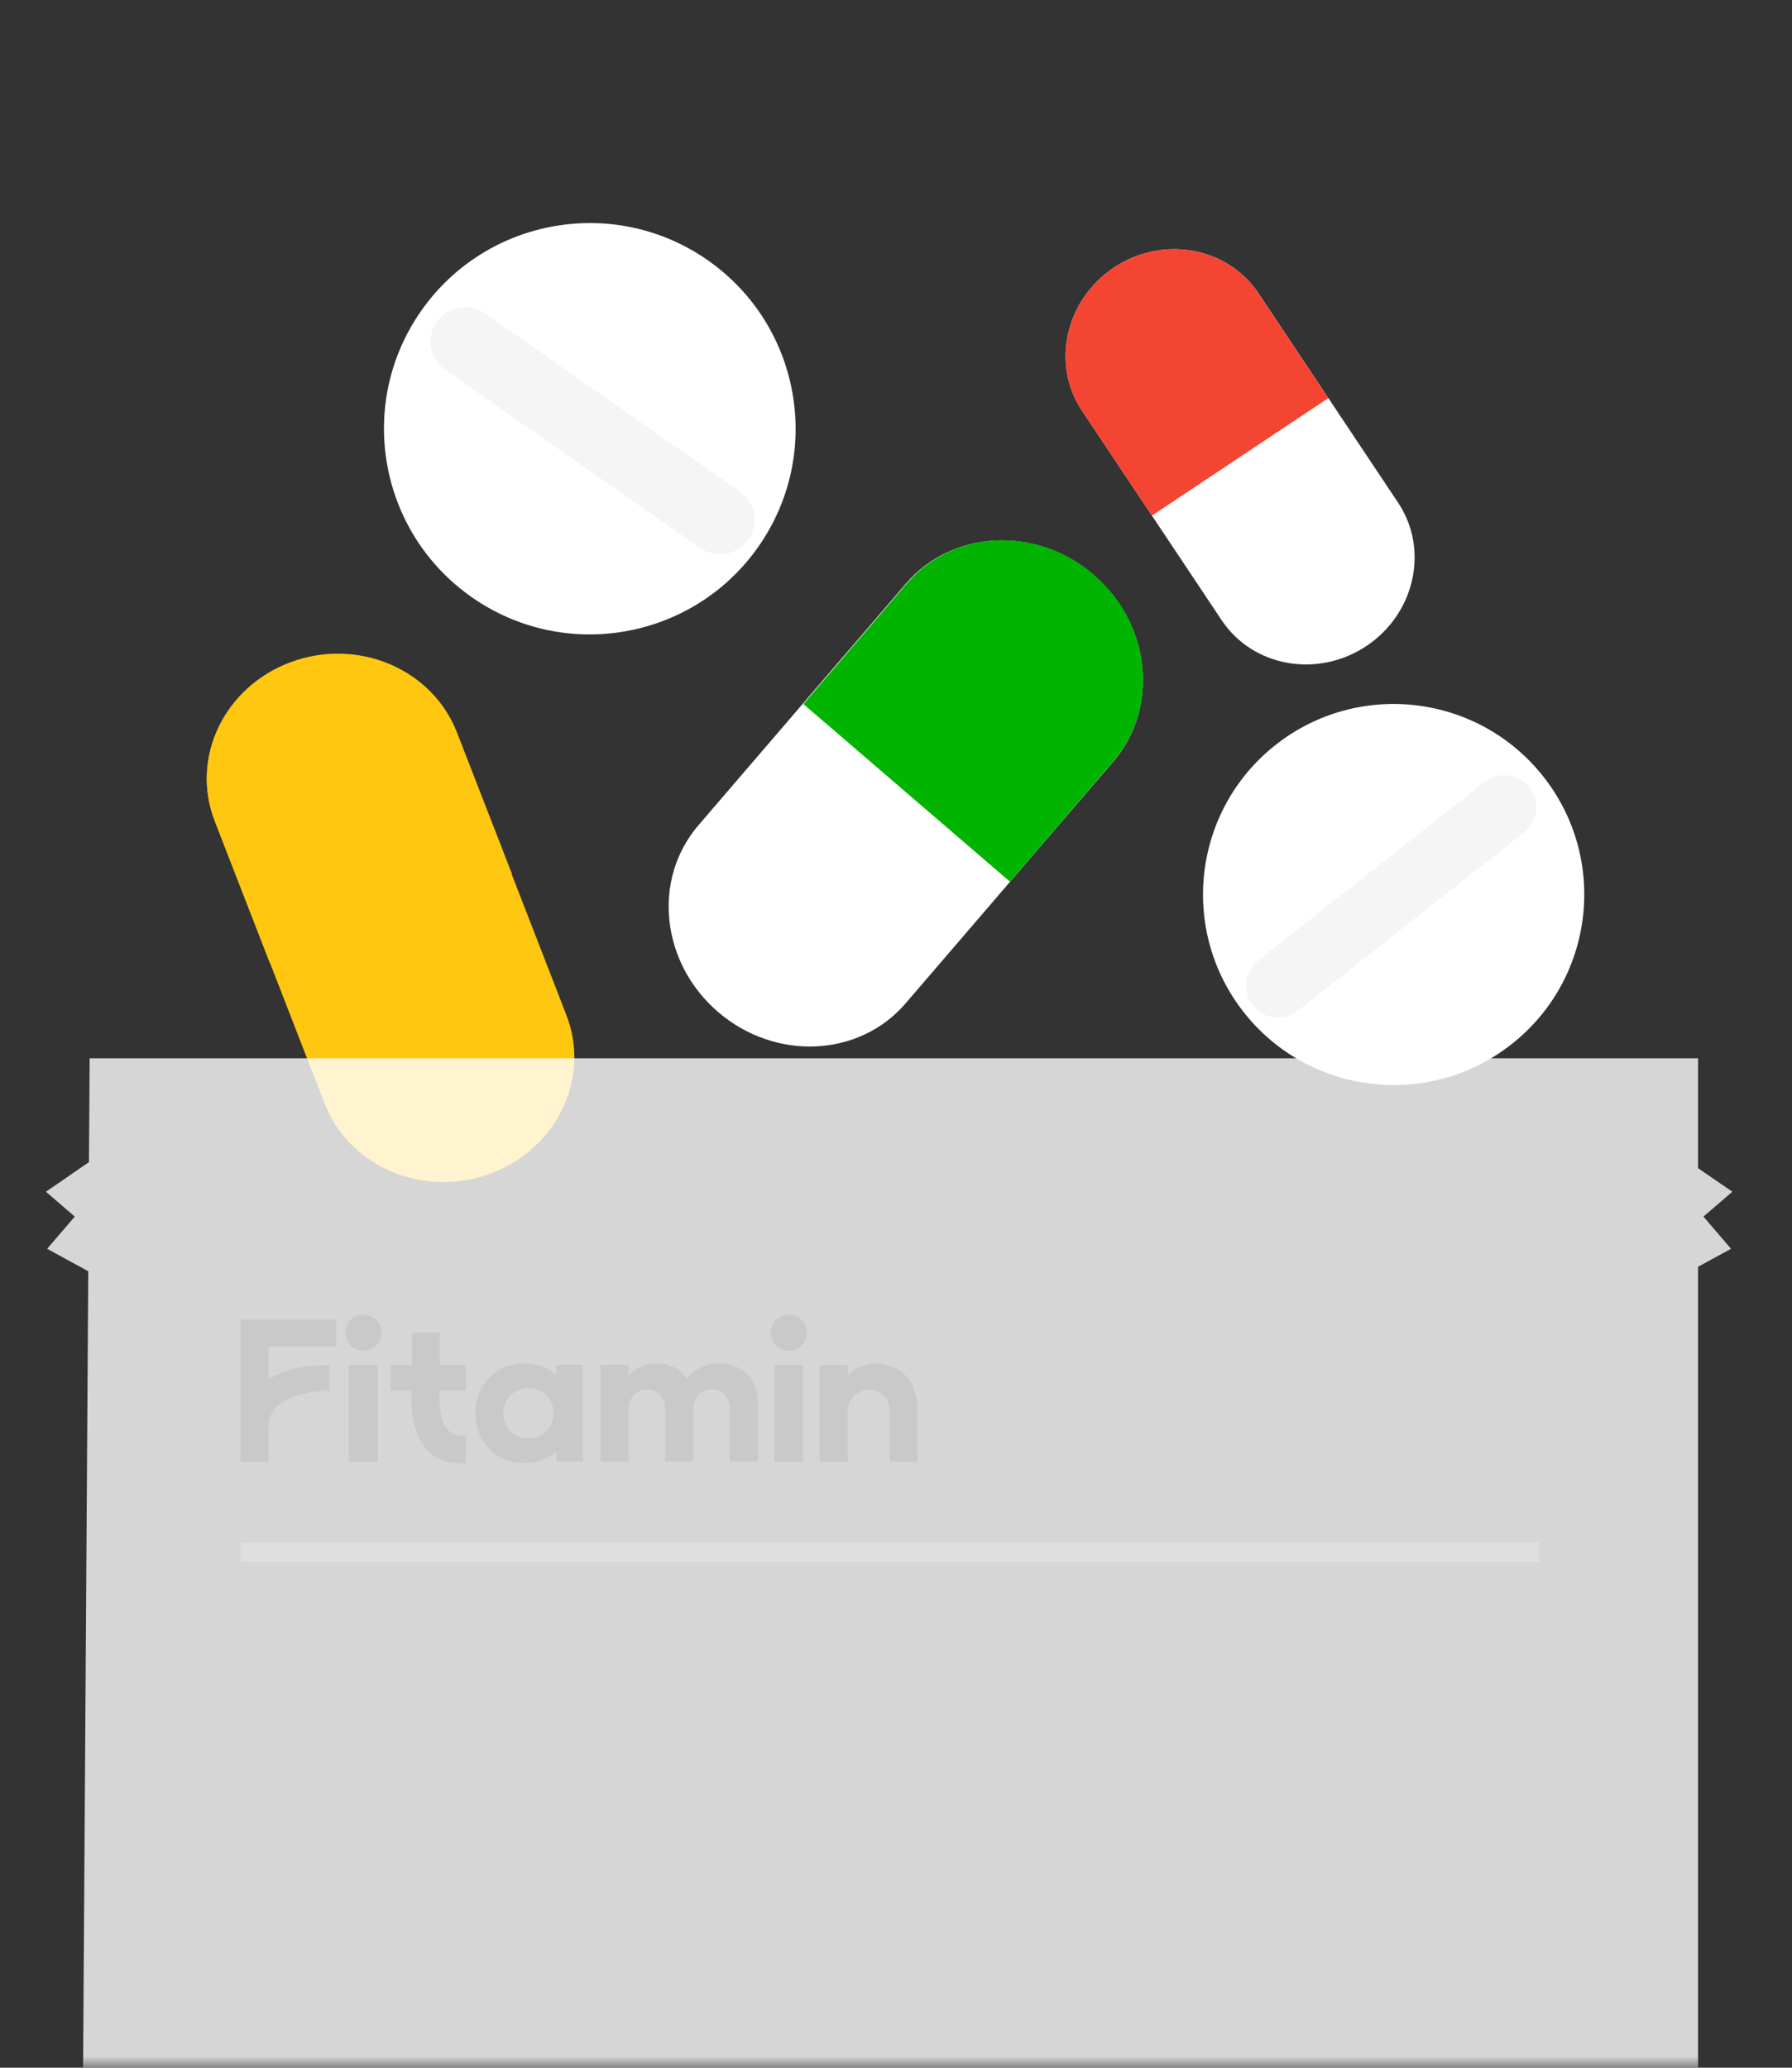 <svg width="78" height="90" viewBox="0 0 78 90" fill="none" xmlns="http://www.w3.org/2000/svg">
<rect x="0" y="0" width="78" height="90" fill="#333333" stroke="none"/>
<mask id="mask0_3037_64612" style="mask-type:alpha" maskUnits="userSpaceOnUse" x="0" y="0" width="78" height="90">
<rect width="78" height="90" fill="#D5EDD5"/>
</mask>
<g mask="url(#mask0_3037_64612)">
<path d="M48.485 11.646C46.367 13.06 45.744 15.851 47.101 17.886L53.176 26.997C54.533 29.029 57.352 29.531 59.472 28.121C61.59 26.708 62.213 23.917 60.856 21.881L54.781 12.771C53.424 10.739 50.605 10.236 48.485 11.646Z" fill="white"/>
<path d="M48.486 11.647C46.367 13.061 45.744 15.851 47.102 17.887L50.141 22.442L57.82 17.327L54.781 12.772C53.424 10.74 50.605 10.237 48.486 11.647Z" fill="#F44432"/>
<path d="M20.54 25.998C24.593 28.831 30.179 27.841 33.014 23.79C35.849 19.739 34.858 14.158 30.804 11.325C26.75 8.492 21.165 9.482 18.33 13.533C15.495 17.584 16.486 23.166 20.54 25.998Z" fill="white"/>
<path d="M32.57 23.484C33.045 22.803 32.883 21.866 32.201 21.392L21.105 13.639C20.424 13.164 19.486 13.327 19.011 14.008C18.536 14.689 18.699 15.626 19.38 16.1L30.476 23.853C31.157 24.328 32.095 24.165 32.57 23.484Z" fill="#F5F5F5"/>
<path d="M55.52 32.425C51.922 35.264 51.31 40.478 54.147 44.072C56.987 47.667 62.203 48.282 65.801 45.444C69.399 42.605 70.011 37.391 67.174 33.798C64.334 30.202 59.119 29.587 55.52 32.425Z" fill="white"/>
<path d="M54.535 43.765C55.012 44.366 55.886 44.472 56.494 43.994L66.34 36.23C66.942 35.753 67.048 34.88 66.569 34.272C66.092 33.671 65.219 33.565 64.61 34.043L54.764 41.807C54.163 42.284 54.056 43.157 54.535 43.765Z" fill="#F5F5F5"/>
<path d="M12.672 28.814C9.767 29.88 8.276 32.97 9.347 35.721L14.132 48.04C15.204 50.79 18.422 52.154 21.328 51.088C24.233 50.022 25.724 46.931 24.653 44.181L19.868 31.862C18.797 29.111 15.578 27.747 12.672 28.814Z" fill="#FFC710"/>
<path d="M12.682 28.829C9.771 29.897 8.277 32.994 9.35 35.75L11.748 41.919L22.29 38.056L19.892 31.886C18.819 29.13 15.595 27.764 12.684 28.833L12.682 28.829Z" fill="#FFC710"/>
<path d="M47.597 25.022C45.104 22.882 41.451 23.049 39.435 25.401L30.398 35.923C28.381 38.275 28.766 41.91 31.258 44.05C33.75 46.19 37.404 46.023 39.42 43.671L48.457 33.149C50.473 30.797 50.089 27.162 47.597 25.022Z" fill="white"/>
<path d="M47.612 25.012C45.127 22.877 41.483 23.045 39.472 25.392L34.968 30.644L43.962 38.378L48.467 33.126C50.478 30.779 50.095 27.151 47.61 25.016L47.612 25.012Z" fill="#00B400"/>
<path opacity="0.8" d="M74.145 52.954L75.403 51.871L73.911 50.846V46.063H3.902L3.872 50.582L2 51.871L3.254 52.954L2.052 54.355L3.842 55.333L3.491 109.297H73.911V55.138L75.347 54.355L74.145 52.954Z" fill="white"/>
<path d="M66.999 67.141H10.47V67.984H66.999V67.141Z" fill="#DFDFDF"/>
<path d="M20.286 60.525V59.414H19.138V58.008H17.925V59.414H17.008V60.525H17.906C17.878 61.385 17.99 62.486 18.629 63.153C18.971 63.514 19.444 63.689 20.018 63.689H20.286V62.486H20.119C19.879 62.486 19.675 62.422 19.517 62.264C19.129 61.876 19.129 61.061 19.129 60.774V60.525H20.277H20.286Z" fill="#C9C9C9"/>
<path d="M10.469 63.624H11.691V62.097C11.691 61.745 11.812 61.449 12.053 61.218C12.793 60.515 14.33 60.533 14.33 60.533V59.423C14.256 59.423 12.617 59.358 11.691 60.061V58.608H14.636V57.433H10.469V63.633V63.624Z" fill="#C9C9C9"/>
<path d="M39.938 61.459C39.938 59.506 38.549 59.349 38.114 59.349C37.929 59.349 37.318 59.377 36.91 59.886V59.414H35.678V63.624H36.901V61.616V61.376C36.919 60.885 37.336 60.487 37.836 60.487C38.336 60.487 38.725 60.885 38.725 61.376V63.624H39.947V61.459H39.938Z" fill="#C9C9C9"/>
<path d="M31.266 59.349C30.692 59.349 30.201 59.599 29.914 60.025C29.617 59.59 29.145 59.349 28.58 59.349C28.062 59.349 27.654 59.534 27.367 59.886V59.405H26.136V63.615H27.367V61.256C27.377 60.83 27.738 60.478 28.173 60.478C28.608 60.478 28.942 60.83 28.942 61.256V63.615H30.182V61.256C30.192 60.83 30.553 60.478 30.988 60.478C31.423 60.478 31.757 60.83 31.757 61.256V63.615H32.988V61.135C32.988 59.997 32.312 59.34 31.266 59.34V59.349Z" fill="#C9C9C9"/>
<path d="M16.445 59.414H15.185V63.624H16.445V59.414Z" fill="#C9C9C9"/>
<path d="M15.819 58.795C16.254 58.795 16.606 58.443 16.606 58.008C16.606 57.574 16.254 57.222 15.819 57.222C15.384 57.222 15.032 57.574 15.032 58.008C15.032 58.443 15.384 58.795 15.819 58.795Z" fill="#C9C9C9"/>
<path d="M34.959 59.415H33.7V63.625H34.959V59.415Z" fill="#C9C9C9"/>
<path d="M35.12 58.008C35.12 58.443 34.768 58.795 34.333 58.795C33.898 58.795 33.546 58.443 33.546 58.008C33.546 57.573 33.898 57.222 34.333 57.222C34.768 57.222 35.12 57.573 35.12 58.008Z" fill="#C9C9C9"/>
<path d="M24.216 59.414V59.886C24.216 59.886 23.827 59.349 22.799 59.349C21.558 59.349 20.688 60.321 20.688 61.514C20.688 62.708 21.558 63.68 22.799 63.68C23.827 63.68 24.216 63.143 24.216 63.143V63.615H25.374V59.405H24.216V59.414ZM23.003 62.606C22.383 62.606 21.91 62.153 21.91 61.514C21.91 60.876 22.383 60.422 23.003 60.422C23.623 60.422 24.096 60.913 24.096 61.514C24.096 62.116 23.623 62.606 23.003 62.606Z" fill="#C9C9C9"/>
</g>
</svg>
